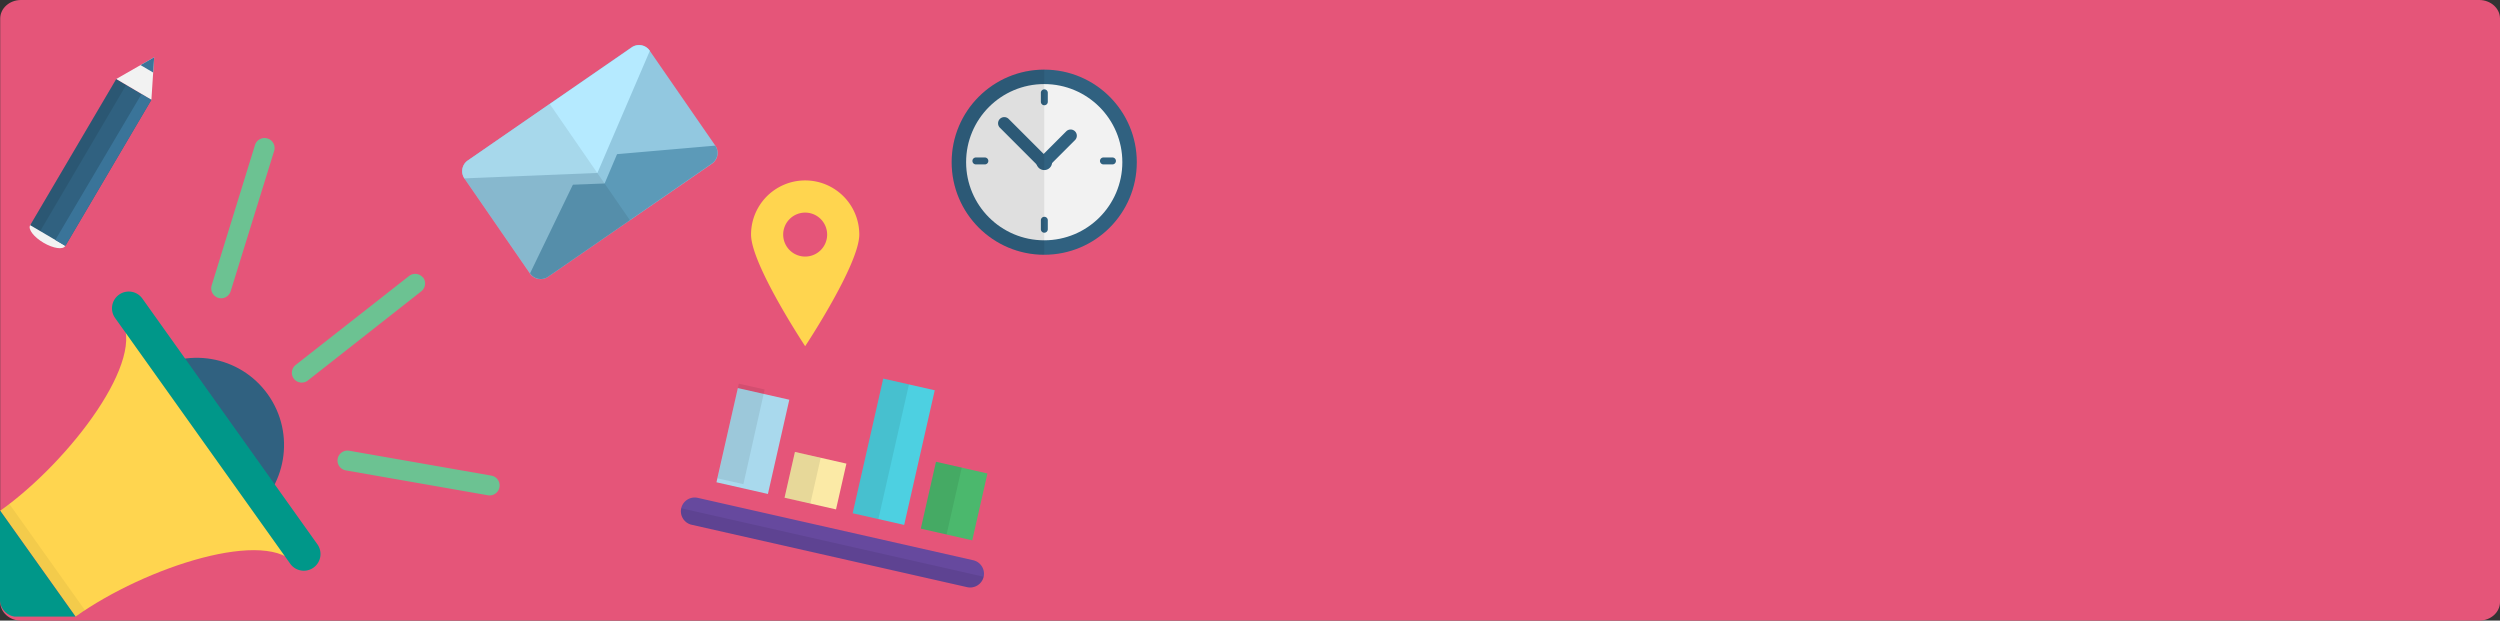 <svg xmlns="http://www.w3.org/2000/svg" viewBox="0 0 721.06 179"><rect x="0" y="0" width="721.06" height="179" fill="#333333" stroke="none"/><defs><style>.cls-1{isolation:isolate;}.cls-2{fill:#e55579;}.cls-3{fill:#306180;}.cls-4{fill:#ffd54f;}.cls-5{fill:#009789;}.cls-6{opacity:0.05;}.cls-15,.cls-6,.cls-9{mix-blend-mode:multiply;}.cls-7{fill:#6cc292;}.cls-8{fill:#66499e;}.cls-9{opacity:0.08;}.cls-10{fill:#4bb86d;}.cls-11{fill:#fbeaa6;}.cls-12{fill:#4dd0e1;}.cls-13{fill:#a9d9ed;}.cls-14{fill:#f2f2f2;}.cls-15{opacity:0.1;}.cls-16{fill:#3a7499;}.cls-17{fill:#92c8e0;}.cls-18{fill:#5c9ab8;}.cls-19{fill:#b5eaff;}</style></defs><title>3</title><g class="cls-1"><g id="Layer_1" data-name="Layer 1"><path class="cls-2" d="M715,178H6c-3.31,0-6-2.4-6-5.37V4.37C0,1.4,2.68-1,6-1H715c3.31,0,6,2.4,6,5.37V172.63C721,175.6,718.32,178,715,178Z" transform="translate(0.06 1)"/><circle class="cls-3" cx="56.71" cy="127.36" r="25.16" transform="translate(-63.3 57.5) rotate(-35.45)"/><path class="cls-4" d="M85.59,162.26c-8.06-11.32-43.63.18-63.86,14.58L0,146.32c20.23-14.4,42.73-44.25,34.67-55.57Z" transform="translate(0.06 1)"/><path class="cls-5" d="M91.49,156a4.82,4.82,0,0,1-1.13,6.72h0a4.82,4.82,0,0,1-6.72-1.13L33.13,90.71A4.82,4.82,0,0,1,34.26,84h0A4.82,4.82,0,0,1,41,85.11Z" transform="translate(0.06 1)"/><path class="cls-6" d="M2.64,144.36q-1.33,1-2.64,2l21.73,30.52q1.32-.94,2.72-1.86Z" transform="translate(0.06 1)"/><path class="cls-7" d="M144,139.51a2.88,2.88,0,0,1-3.33,2.34l-41-7.18a2.88,2.88,0,0,1-2.34-3.33h0a2.88,2.88,0,0,1,3.33-2.34l41,7.18a2.88,2.88,0,0,1,2.34,3.33Z" transform="translate(0.06 1)"/><path class="cls-7" d="M121.95,79a2.88,2.88,0,0,1-.48,4L88.72,108.75a2.88,2.88,0,0,1-4-.48h0a2.88,2.88,0,0,1,.48-4l32.74-25.68a2.88,2.88,0,0,1,4,.48Z" transform="translate(0.06 1)"/><path class="cls-7" d="M77.11,38.95a2.88,2.88,0,0,0-3.62,1.86L61,81.28a2.88,2.88,0,0,0,1.86,3.62h0A2.88,2.88,0,0,0,66.47,83L79,42.57a2.88,2.88,0,0,0-1.86-3.62Z" transform="translate(0.06 1)"/><path class="cls-8" d="M196.42,145.59a4,4,0,0,0,3,4.76l79.47,18a4,4,0,0,0,4.76-3h0a4,4,0,0,0-3-4.76l-79.47-18a4,4,0,0,0-4.76,3Z" transform="translate(0.06 1)"/><path class="cls-9" d="M196.42,145.59h0a4,4,0,0,0,3,4.76l79.47,18a4,4,0,0,0,4.76-3h0Z" transform="translate(0.06 1)"/><rect class="cls-10" x="265.25" y="135.91" width="19.78" height="15.22" transform="translate(74.32 381.06) rotate(-77.21)"/><rect class="cls-11" x="228.39" y="130.03" width="13.54" height="15.22" transform="translate(48.92 337.49) rotate(-77.21)"/><rect class="cls-12" x="237.8" y="121.68" width="39.82" height="15.23" transform="translate(74.63 352.99) rotate(-77.21)"/><rect class="cls-13" x="203.16" y="118.58" width="27.87" height="15.22" transform="translate(46.03 310.97) rotate(-77.21)"/><rect class="cls-9" x="261.54" y="138.88" width="19.78" height="7.61" transform="translate(72.26 376.78) rotate(-77.21)"/><rect class="cls-9" x="224.68" y="133" width="13.54" height="7.61" transform="translate(46.86 333.22) rotate(-77.21)"/><rect class="cls-9" x="234.09" y="124.64" width="39.82" height="7.61" transform="translate(72.56 348.71) rotate(-77.21)"/><rect class="cls-9" x="199.45" y="121.55" width="27.87" height="7.61" transform="matrix(0.22, -0.98, 0.98, 0.22, 43.96, 306.69)"/><ellipse class="cls-14" cx="13.69" cy="66.97" rx="2.37" ry="5.88" transform="translate(-50.9 45.79) rotate(-59.51)"/><rect class="cls-3" x="1.67" y="39.96" width="48.92" height="11.77" transform="translate(-26.57 46.11) rotate(-59.51)"/><polygon class="cls-15" points="33.53 22.78 8.71 64.94 11.61 66.64 36.41 24.49 33.53 22.78"/><polygon class="cls-16" points="40.83 27.1 15.96 69.21 18.85 70.91 43.67 28.75 40.83 27.1"/><polygon class="cls-14" points="33.53 22.78 44.46 16.52 43.67 28.75 33.53 22.78"/><polygon class="cls-16" points="40.53 18.77 44.46 16.52 44.18 20.92 40.53 18.77"/><circle class="cls-3" cx="301.18" cy="46.78" r="26.7"/><circle class="cls-14" cx="301.18" cy="46.78" r="22.53"/><circle class="cls-3" cx="301.18" cy="46.78" r="2.28"/><path class="cls-3" d="M299.14,46.65a1.79,1.79,0,0,0,2.53,0h0a1.79,1.79,0,0,0,0-2.53L290.86,33.3a1.79,1.79,0,0,0-2.53,0h0a1.79,1.79,0,0,0,0,2.53Z" transform="translate(0.06 1)"/><path class="cls-3" d="M310,39.41a1.79,1.79,0,0,0,0-2.53h0a1.79,1.79,0,0,0-2.53,0l-7.23,7.23a1.79,1.79,0,0,0,0,2.53h0a1.79,1.79,0,0,0,2.53,0Z" transform="translate(0.06 1)"/><path class="cls-3" d="M300.15,28.36a1,1,0,0,0,1,1h0a1,1,0,0,0,1-1V25.77a1,1,0,0,0-1-1h0a1,1,0,0,0-1,1Z" transform="translate(0.06 1)"/><path class="cls-3" d="M300.15,65.12a1,1,0,0,0,1,1h0a1,1,0,0,0,1-1V62.53a1,1,0,0,0-1-1h0a1,1,0,0,0-1,1Z" transform="translate(0.06 1)"/><path class="cls-3" d="M284,46.42a1,1,0,0,0,1-1h0a1,1,0,0,0-1-1h-2.59a1,1,0,0,0-1,1h0a1,1,0,0,0,1,1Z" transform="translate(0.06 1)"/><path class="cls-3" d="M320.8,46.42a1,1,0,0,0,1-1h0a1,1,0,0,0-1-1H318.2a1,1,0,0,0-1,1h0a1,1,0,0,0,1,1Z" transform="translate(0.06 1)"/><path class="cls-9" d="M301.12,19.08a26.7,26.7,0,1,0,0,53.4Z" transform="translate(0.06 1)"/><path class="cls-4" d="M216.56,66.65c0,8.62,15.61,32.2,15.61,32.2s15.61-23.58,15.61-32.2a15.61,15.61,0,1,0-31.22,0Zm9.27,0A6.34,6.34,0,1,1,232.17,73,6.34,6.34,0,0,1,225.83,66.65Z" transform="translate(0.06 1)"/><path class="cls-17" d="M158,78.83l47.28-32.61a3.73,3.73,0,0,0,1-5.18L187.32,13.61a3.73,3.73,0,0,0-5.18-1L134.86,45.27a3.73,3.73,0,0,0-1,5.18l18.92,27.43A3.73,3.73,0,0,0,158,78.83Z" transform="translate(0.06 1)"/><path class="cls-18" d="M206.24,41a3.72,3.72,0,0,1-1,5.18L158,78.83a3.72,3.72,0,0,1-5.18-1l16.24-33.6Z" transform="translate(0.06 1)"/><polyline class="cls-17" points="189.38 17.5 174.39 52.92 135.97 54.35"/><path class="cls-19" d="M133.91,50.45a3.73,3.73,0,0,1,1-5.18l47.28-32.61a3.73,3.73,0,0,1,5.18,1L172.24,48.89Z" transform="translate(0.06 1)"/><path class="cls-9" d="M134.86,45.27,158.5,29l23.15,33.56L158,78.83a3.73,3.73,0,0,1-5.18-1L133.91,50.45A3.73,3.73,0,0,1,134.86,45.27Z" transform="translate(0.06 1)"/><path class="cls-5" d="M-.06,146.4v25.93a5,5,0,0,0,4.24,4.52H21.73L0,146.32Z" transform="translate(0.06 1)"/></g></g></svg>